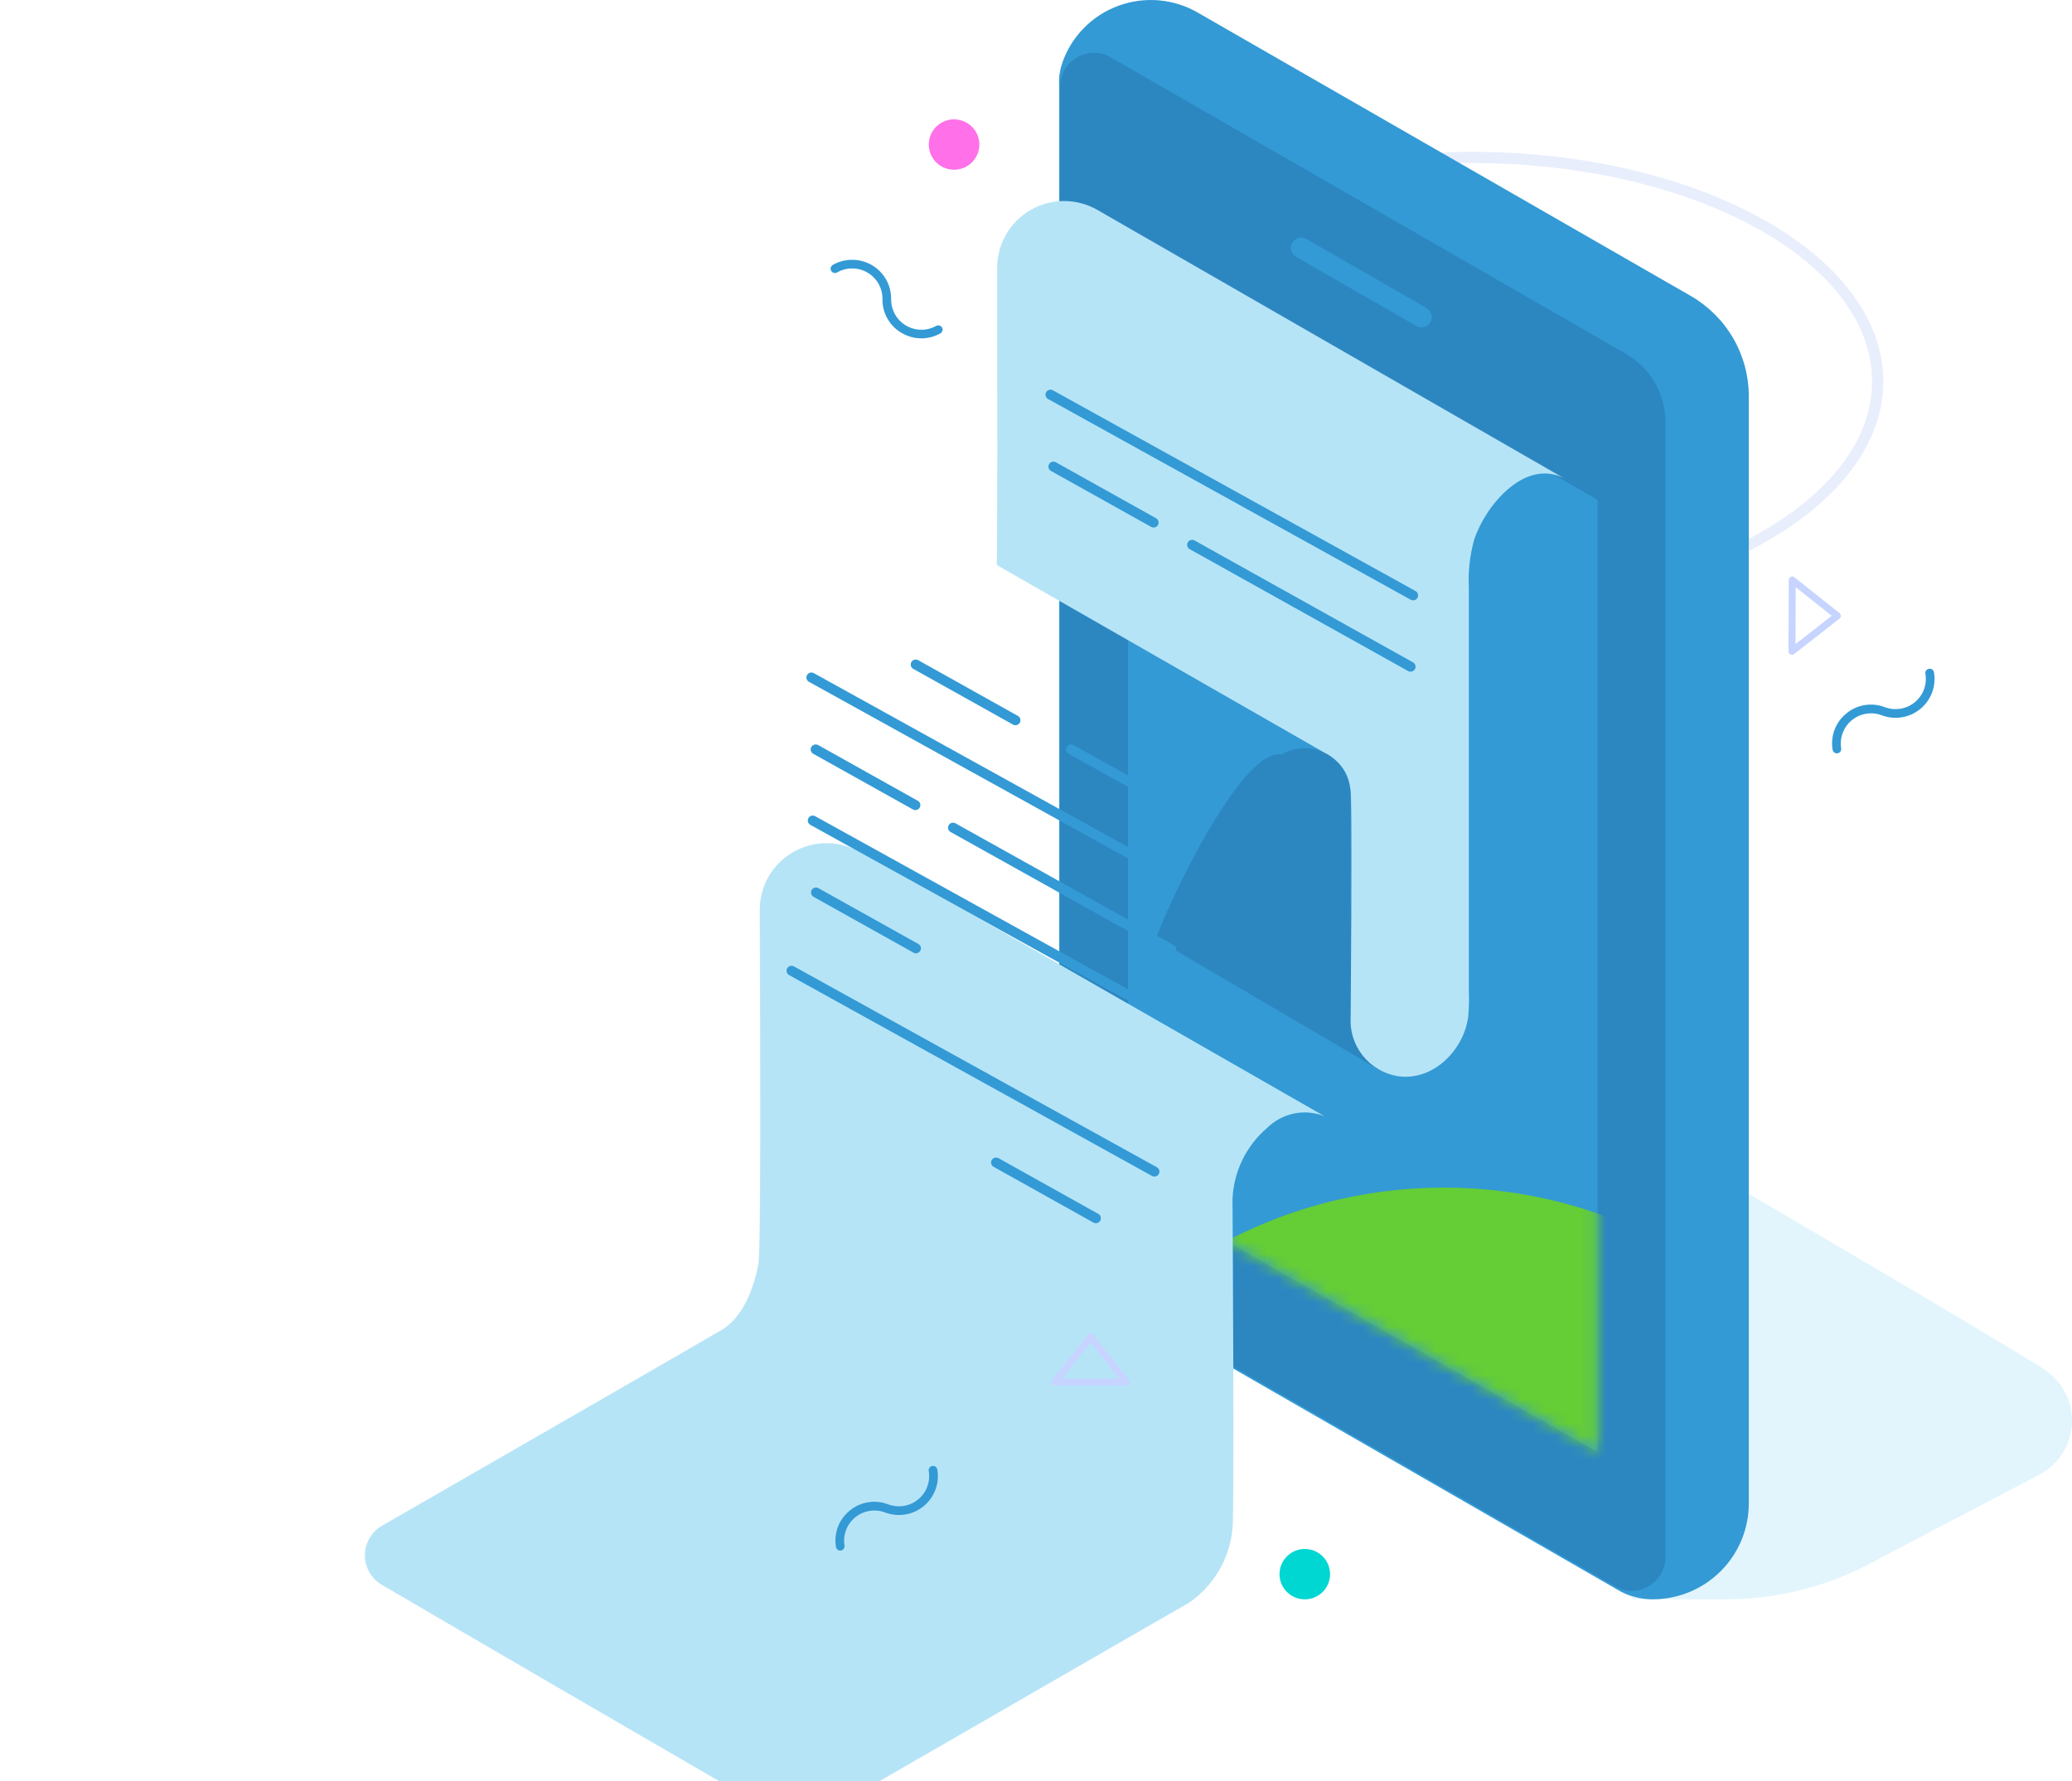 <svg width="171" height="147" viewBox="0 0 171 147" fill="none" xmlns="http://www.w3.org/2000/svg">
<path d="M121.457 50.416C102.727 50.416 87.488 41.92 87.488 31.472C87.488 21.025 102.727 12.532 121.457 12.532C140.188 12.532 155.428 21.028 155.428 31.476C155.428 41.923 140.189 50.416 121.457 50.416ZM121.457 13.456C103.239 13.456 88.417 21.539 88.417 31.472C88.417 41.406 103.239 49.49 121.457 49.49C139.675 49.49 154.498 41.407 154.498 31.472C154.498 21.538 139.676 13.456 121.457 13.456Z" fill="#E8EEFC"/>
<path style="mix-blend-mode:multiply" d="M168.458 121.631L155.23 128.565C151.32 130.815 146.884 132 142.368 132H134.775L130.337 127.241C125.906 124.759 123.208 121.492 123.208 117.914C123.208 110.135 122.318 94.837 137.997 94.837C137.997 94.837 163.469 109.687 168.664 112.988C169.398 113.457 169.998 114.106 170.407 114.873C170.816 115.64 171.019 116.499 170.999 117.367C170.978 118.235 170.733 119.084 170.289 119.83C169.844 120.577 169.213 121.197 168.458 121.631Z" fill="#E2F5FC"/>
<path d="M87.666 5.192C88.04 4.111 88.651 3.127 89.455 2.31C90.258 1.493 91.234 0.865 92.312 0.472C93.389 0.078 94.541 -0.072 95.683 0.032C96.826 0.137 97.931 0.494 98.918 1.078L139.531 24.422C140.989 25.261 142.2 26.468 143.042 27.922C143.884 29.375 144.327 31.024 144.327 32.703V123.987C144.34 125.041 144.141 126.087 143.743 127.063C143.345 128.039 142.756 128.927 142.009 129.673C141.262 130.419 140.373 131.009 139.395 131.407C138.416 131.806 137.367 132.006 136.31 131.996C135.578 131.983 134.856 131.831 134.181 131.548L96.218 103.886C95.087 103.236 94.148 102.3 93.496 101.173C92.843 100.047 92.499 98.768 92.499 97.467L87.406 6.713C87.414 6.196 87.502 5.683 87.666 5.192Z" fill="#339AD5"/>
<path d="M92.988 3.506L135.52 27.981C136.651 28.632 137.589 29.568 138.242 30.694C138.895 31.821 139.238 33.099 139.238 34.401V128.09C139.238 128.74 139.067 129.38 138.74 129.943C138.414 130.507 137.945 130.975 137.379 131.3C136.814 131.626 136.172 131.797 135.52 131.797C134.867 131.797 134.225 131.625 133.66 131.3L91.129 106.825C89.999 106.175 89.06 105.239 88.407 104.112C87.755 102.985 87.411 101.706 87.411 100.405V6.715C87.412 6.065 87.584 5.426 87.91 4.863C88.236 4.3 88.706 3.832 89.271 3.507C89.836 3.182 90.477 3.01 91.129 3.01C91.782 3.01 92.423 3.181 92.988 3.506Z" fill="#339AD5"/>
<path d="M134.662 131.3C134.174 131.3 133.694 131.169 133.273 130.921L90.742 106.448C89.754 105.877 88.933 105.058 88.362 104.072C87.791 103.086 87.49 101.968 87.488 100.83V7.14C87.491 6.402 87.786 5.696 88.309 5.174C88.833 4.653 89.541 4.359 90.281 4.355C90.77 4.356 91.25 4.486 91.671 4.733L134.2 29.208C135.188 29.779 136.008 30.598 136.579 31.584C137.15 32.569 137.452 33.687 137.454 34.825V128.514C137.451 129.252 137.156 129.958 136.633 130.48C136.11 131.001 135.402 131.296 134.662 131.3Z" fill="#2C87C1"/>
<path d="M93.095 18.892V97.828L131.848 119.828V41.262L93.095 18.892Z" fill="#339AD5"/>
<mask id="mask0_548_9428" style="mask-type:alpha" maskUnits="userSpaceOnUse" x="93" y="18" width="39" height="102">
<path d="M93.095 18.892V97.828L131.848 119.828V41.262L93.095 18.892Z" fill="#339AD5"/>
</mask>
<g mask="url(#mask0_548_9428)">
<g filter="url(#filter0_f_548_9428)">
<ellipse cx="119.161" cy="136.428" rx="38.543" ry="38.412" fill="#65CD35"/>
</g>
</g>
<path d="M117.311 27.015C117.161 27.015 117.014 26.975 116.885 26.901L106.972 21.201C106.873 21.146 106.786 21.073 106.716 20.984C106.645 20.895 106.594 20.794 106.563 20.685C106.533 20.576 106.525 20.462 106.539 20.351C106.553 20.238 106.59 20.13 106.646 20.033C106.703 19.935 106.779 19.849 106.869 19.781C106.959 19.713 107.062 19.663 107.172 19.635C107.281 19.607 107.396 19.601 107.508 19.617C107.62 19.633 107.728 19.672 107.825 19.73L117.737 25.43C117.9 25.523 118.027 25.668 118.098 25.841C118.17 26.015 118.182 26.207 118.133 26.388C118.084 26.569 117.976 26.728 117.826 26.842C117.676 26.955 117.493 27.016 117.305 27.015H117.311Z" fill="#339AD5"/>
<path d="M111.469 74.413V65.539C111.469 64.874 111.294 64.221 110.96 63.645C110.627 63.069 110.147 62.59 109.569 62.258C108.991 61.925 108.336 61.75 107.669 61.75C107.001 61.75 106.346 61.925 105.768 62.258C102.282 61.745 95.985 75.516 95.41 77.495L114.004 88.407C114.004 88.407 111.469 76.025 111.469 74.413Z" fill="#2C87C1"/>
<g filter="url(#filter1_d_548_9428)">
<path d="M70.901 40.286C70.06 39.818 69.11 39.578 68.147 39.589C67.184 39.601 66.24 39.864 65.411 40.352C64.582 40.84 63.895 41.536 63.419 42.371C62.944 43.206 62.696 44.15 62.701 45.111C62.751 56.195 62.797 73.266 62.593 74.317C62.226 76.24 61.406 78.552 59.688 79.684C59.333 79.918 40.185 90.944 31.528 95.923C31.099 96.17 30.743 96.524 30.495 96.951C30.247 97.378 30.116 97.862 30.114 98.356C30.112 98.849 30.24 99.335 30.485 99.763C30.73 100.192 31.084 100.549 31.511 100.799C38.498 104.897 52.602 113.09 60.417 117.625C62.094 118.6 64.001 119.116 65.944 119.119C67.886 119.122 69.795 118.612 71.476 117.642C78.871 113.377 90.781 106.502 93.229 105.096L98.049 102.328C99.081 101.637 99.946 100.726 100.58 99.661C101.215 98.596 101.603 97.403 101.717 96.169C101.891 95.012 101.717 68.987 101.717 68.987C101.76 67.862 102.036 66.757 102.527 65.743C103.018 64.728 103.714 63.826 104.571 63.093C105.178 62.49 105.949 62.077 106.787 61.904C107.626 61.73 108.498 61.805 109.295 62.117L82.257 46.631C80.36 45.543 75.37 42.765 70.901 40.286Z" fill="#B6E4F7"/>
</g>
<path d="M82.298 22.095C82.31 31.854 82.316 45.724 82.263 46.632L109.302 62.118C109.629 62.275 109.933 62.477 110.204 62.718C110.908 63.328 111.351 64.184 111.441 65.11C111.637 65.305 111.469 83.094 111.469 83.93C111.392 85.078 111.746 86.213 112.461 87.115C113.176 88.018 114.202 88.624 115.339 88.817C118.26 89.26 120.784 86.692 121.166 83.949C121.235 83.212 121.254 82.471 121.222 81.731V48.512C121.155 47.171 121.304 45.827 121.665 44.533C122.562 41.794 125.788 37.82 129.061 39.464L90.57 17.327C89.731 16.845 88.779 16.591 87.811 16.591C86.842 16.592 85.891 16.846 85.052 17.33C84.214 17.813 83.518 18.508 83.034 19.344C82.551 20.18 82.297 21.129 82.298 22.095Z" fill="#B6E4F7"/>
<path d="M86.936 38.099C86.845 38.099 86.756 38.13 86.684 38.185C86.613 38.241 86.561 38.319 86.538 38.407C86.515 38.494 86.522 38.587 86.558 38.671C86.593 38.754 86.656 38.824 86.735 38.868L94.984 43.475C95.031 43.505 95.084 43.525 95.139 43.534C95.195 43.542 95.251 43.54 95.305 43.526C95.36 43.512 95.411 43.488 95.455 43.454C95.5 43.42 95.537 43.377 95.564 43.328C95.591 43.28 95.608 43.226 95.614 43.17C95.62 43.115 95.614 43.059 95.597 43.005C95.581 42.952 95.553 42.903 95.517 42.86C95.48 42.818 95.435 42.783 95.385 42.759L87.138 38.152C87.076 38.118 87.006 38.099 86.936 38.099Z" fill="#339AD5"/>
<path d="M98.385 44.555C98.293 44.555 98.205 44.585 98.133 44.641C98.061 44.697 98.01 44.774 97.987 44.862C97.964 44.95 97.971 45.043 98.007 45.126C98.042 45.21 98.105 45.279 98.184 45.324L116.202 55.378C116.25 55.406 116.302 55.424 116.357 55.431C116.411 55.439 116.467 55.435 116.52 55.421C116.573 55.407 116.623 55.382 116.666 55.348C116.71 55.315 116.746 55.272 116.773 55.224C116.799 55.177 116.816 55.124 116.822 55.069C116.828 55.015 116.823 54.959 116.808 54.907C116.792 54.854 116.766 54.805 116.731 54.763C116.696 54.721 116.652 54.686 116.604 54.66L98.585 44.606C98.524 44.572 98.455 44.555 98.385 44.555Z" fill="#339AD5"/>
<path d="M86.694 32.161C86.603 32.161 86.515 32.191 86.443 32.247C86.371 32.302 86.319 32.38 86.296 32.468C86.274 32.556 86.281 32.649 86.316 32.732C86.352 32.816 86.414 32.885 86.493 32.93L116.443 49.508C116.537 49.554 116.646 49.562 116.747 49.531C116.847 49.5 116.932 49.431 116.984 49.339C117.035 49.248 117.049 49.14 117.023 49.038C116.997 48.936 116.933 48.848 116.844 48.792L86.895 32.213C86.834 32.179 86.764 32.161 86.694 32.161Z" fill="#339AD5"/>
<path d="M90.444 100.956C90.535 100.956 90.623 100.926 90.695 100.87C90.767 100.815 90.819 100.737 90.841 100.649C90.865 100.561 90.858 100.468 90.822 100.385C90.786 100.301 90.724 100.232 90.645 100.188L82.396 95.581C82.301 95.531 82.19 95.52 82.087 95.551C81.984 95.582 81.897 95.651 81.845 95.744C81.793 95.838 81.779 95.948 81.807 96.051C81.835 96.155 81.902 96.243 81.995 96.298L90.243 100.905C90.305 100.939 90.374 100.957 90.444 100.956Z" fill="#339AD5"/>
<path d="M67.343 73.25C67.251 73.25 67.163 73.281 67.091 73.336C67.019 73.392 66.968 73.47 66.945 73.557C66.922 73.645 66.929 73.738 66.965 73.822C67 73.905 67.062 73.975 67.142 74.019L75.39 78.627C75.486 78.68 75.599 78.694 75.704 78.664C75.809 78.634 75.898 78.564 75.951 78.469C76.005 78.374 76.018 78.261 75.988 78.157C75.959 78.052 75.888 77.963 75.793 77.91L67.544 73.303C67.483 73.268 67.413 73.25 67.343 73.25Z" fill="#339AD5"/>
<path d="M67.316 61.442C67.225 61.442 67.136 61.473 67.064 61.528C66.992 61.584 66.941 61.662 66.918 61.749C66.895 61.837 66.902 61.93 66.938 62.014C66.973 62.097 67.036 62.166 67.115 62.211L75.364 66.818C75.458 66.864 75.567 66.872 75.668 66.841C75.768 66.81 75.853 66.741 75.904 66.649C75.956 66.558 75.97 66.45 75.944 66.348C75.918 66.246 75.854 66.158 75.765 66.102L67.519 61.489C67.456 61.456 67.386 61.44 67.316 61.442Z" fill="#339AD5"/>
<path d="M78.653 67.898C78.562 67.898 78.474 67.928 78.401 67.984C78.329 68.039 78.278 68.117 78.255 68.205C78.232 68.293 78.238 68.386 78.274 68.469C78.31 68.553 78.372 68.622 78.451 68.667L96.47 78.721C96.565 78.769 96.674 78.778 96.776 78.747C96.878 78.717 96.964 78.648 97.016 78.555C97.068 78.463 97.082 78.354 97.055 78.251C97.028 78.149 96.963 78.06 96.872 78.005L78.854 67.951C78.793 67.916 78.724 67.898 78.653 67.898Z" fill="#339AD5"/>
<path d="M67.078 67.311C66.987 67.311 66.899 67.341 66.827 67.397C66.755 67.452 66.704 67.53 66.681 67.618C66.658 67.706 66.665 67.799 66.7 67.882C66.736 67.966 66.798 68.035 66.878 68.079L96.827 84.658C96.874 84.688 96.927 84.708 96.983 84.717C97.038 84.725 97.094 84.723 97.149 84.709C97.203 84.695 97.254 84.671 97.299 84.637C97.343 84.603 97.38 84.56 97.407 84.511C97.434 84.463 97.452 84.409 97.457 84.353C97.463 84.298 97.457 84.242 97.441 84.188C97.424 84.135 97.397 84.086 97.36 84.043C97.323 84.001 97.279 83.966 97.228 83.942L67.276 67.363C67.216 67.329 67.148 67.311 67.078 67.311Z" fill="#339AD5"/>
<path d="M65.325 79.708C65.234 79.708 65.146 79.739 65.074 79.794C65.002 79.85 64.95 79.928 64.927 80.015C64.904 80.103 64.911 80.196 64.947 80.28C64.983 80.363 65.045 80.433 65.124 80.477L95.074 97.055C95.169 97.109 95.282 97.122 95.387 97.092C95.492 97.063 95.581 96.993 95.635 96.897C95.688 96.802 95.701 96.69 95.672 96.585C95.642 96.48 95.572 96.391 95.476 96.338L65.527 79.76C65.465 79.725 65.396 79.707 65.325 79.708Z" fill="#339AD5"/>
<path d="M88.399 61.442C88.308 61.442 88.22 61.472 88.148 61.528C88.076 61.584 88.025 61.661 88.001 61.749C87.979 61.837 87.986 61.93 88.021 62.014C88.057 62.097 88.119 62.166 88.198 62.211L96.447 66.818C96.494 66.847 96.547 66.866 96.602 66.874C96.657 66.883 96.713 66.88 96.767 66.866C96.821 66.852 96.871 66.827 96.915 66.793C96.959 66.76 96.996 66.717 97.023 66.669C97.05 66.621 97.067 66.567 97.073 66.512C97.079 66.457 97.074 66.401 97.058 66.348C97.041 66.296 97.014 66.246 96.979 66.204C96.943 66.162 96.899 66.127 96.85 66.102L88.601 61.495C88.539 61.46 88.47 61.442 88.399 61.442Z" fill="#339AD5"/>
<path d="M75.572 54.435C75.481 54.435 75.392 54.465 75.32 54.521C75.248 54.576 75.197 54.654 75.174 54.742C75.151 54.83 75.158 54.923 75.194 55.006C75.229 55.09 75.291 55.159 75.371 55.203L83.618 59.811C83.713 59.858 83.823 59.868 83.925 59.837C84.026 59.806 84.112 59.737 84.164 59.645C84.216 59.552 84.23 59.444 84.204 59.341C84.177 59.238 84.111 59.15 84.021 59.094L75.769 54.482C75.708 54.45 75.64 54.434 75.572 54.435Z" fill="#339AD5"/>
<path d="M66.963 55.503C66.872 55.504 66.783 55.534 66.711 55.59C66.639 55.645 66.588 55.723 66.565 55.811C66.542 55.899 66.549 55.992 66.585 56.075C66.62 56.158 66.683 56.228 66.762 56.272L96.711 72.851C96.759 72.88 96.811 72.899 96.866 72.907C96.921 72.916 96.977 72.913 97.031 72.899C97.085 72.885 97.135 72.86 97.179 72.826C97.223 72.793 97.26 72.75 97.287 72.702C97.314 72.654 97.331 72.6 97.337 72.545C97.343 72.49 97.338 72.434 97.322 72.382C97.305 72.329 97.279 72.279 97.243 72.237C97.207 72.195 97.163 72.16 97.114 72.135L67.164 55.556C67.103 55.522 67.033 55.504 66.963 55.503Z" fill="#339AD5"/>
<path d="M107.577 127.844C107.165 127.864 106.769 128.007 106.438 128.252C106.107 128.498 105.857 128.836 105.719 129.223C105.58 129.61 105.561 130.03 105.662 130.429C105.763 130.827 105.98 131.187 106.286 131.463C106.592 131.738 106.974 131.917 107.382 131.976C107.79 132.036 108.206 131.974 108.579 131.797C108.952 131.621 109.263 131.338 109.475 130.985C109.686 130.632 109.788 130.224 109.767 129.814C109.753 129.541 109.685 129.274 109.567 129.027C109.45 128.781 109.285 128.56 109.081 128.377C108.878 128.194 108.641 128.052 108.383 127.961C108.125 127.87 107.851 127.83 107.577 127.844Z" fill="#00D6D2"/>
<path d="M151.65 62.175C151.744 62.16 151.829 62.108 151.885 62.032C151.941 61.955 151.965 61.858 151.95 61.764C151.88 61.333 151.924 60.891 152.08 60.482C152.235 60.073 152.496 59.712 152.835 59.436C153.175 59.159 153.582 58.976 154.014 58.906C154.447 58.836 154.891 58.88 155.301 59.035C155.832 59.235 156.406 59.291 156.966 59.199C157.526 59.106 158.051 58.867 158.488 58.507C158.926 58.147 159.26 57.677 159.456 57.147C159.653 56.616 159.706 56.043 159.608 55.486C159.592 55.393 159.539 55.309 159.461 55.255C159.383 55.2 159.287 55.178 159.193 55.195C159.145 55.203 159.1 55.22 159.059 55.246C159.019 55.272 158.984 55.306 158.957 55.345C158.93 55.383 158.911 55.426 158.901 55.471C158.892 55.517 158.891 55.563 158.901 55.609C158.976 56.041 158.935 56.486 158.782 56.898C158.63 57.31 158.37 57.675 158.031 57.955C157.691 58.234 157.283 58.42 156.849 58.492C156.414 58.564 155.968 58.52 155.556 58.365C155.029 58.162 154.457 58.103 153.899 58.193C153.341 58.284 152.817 58.521 152.382 58.88C152.084 59.12 151.831 59.412 151.636 59.74C151.539 59.905 151.457 60.078 151.392 60.258C151.205 60.774 151.154 61.329 151.242 61.871C151.256 61.965 151.306 62.05 151.383 62.107C151.459 62.164 151.556 62.189 151.65 62.175Z" fill="#339AD5"/>
<path d="M69.396 127.97C69.443 127.963 69.488 127.947 69.528 127.922C69.568 127.897 69.603 127.865 69.631 127.827C69.659 127.789 69.679 127.746 69.69 127.7C69.701 127.654 69.703 127.606 69.696 127.56C69.625 127.128 69.67 126.686 69.826 126.277C69.981 125.868 70.242 125.507 70.581 125.231C70.921 124.954 71.327 124.772 71.76 124.701C72.193 124.631 72.637 124.675 73.047 124.83C73.578 125.03 74.153 125.087 74.712 124.994C75.272 124.902 75.798 124.663 76.235 124.303C76.673 123.942 77.007 123.473 77.203 122.942C77.4 122.412 77.453 121.839 77.355 121.281C77.347 121.235 77.33 121.19 77.304 121.15C77.279 121.11 77.246 121.076 77.206 121.049C77.168 121.022 77.125 121.003 77.08 120.993C77.034 120.983 76.987 120.982 76.941 120.99C76.894 120.998 76.848 121.015 76.807 121.041C76.766 121.066 76.731 121.1 76.704 121.139C76.677 121.177 76.658 121.22 76.648 121.265C76.638 121.311 76.638 121.357 76.647 121.403C76.723 121.836 76.682 122.28 76.529 122.692C76.377 123.104 76.117 123.469 75.778 123.749C75.438 124.028 75.03 124.214 74.596 124.286C74.161 124.358 73.715 124.314 73.303 124.159C72.775 123.956 72.203 123.897 71.645 123.987C71.087 124.078 70.563 124.315 70.127 124.674C69.83 124.915 69.577 125.206 69.382 125.535C69.285 125.699 69.204 125.872 69.139 126.051C68.952 126.567 68.9 127.122 68.989 127.664C68.996 127.711 69.011 127.756 69.035 127.797C69.059 127.837 69.091 127.873 69.129 127.902C69.166 127.93 69.209 127.951 69.255 127.963C69.301 127.974 69.349 127.977 69.396 127.97Z" fill="#339AD5"/>
<path d="M78.633 9.853C78.221 9.874 77.824 10.016 77.493 10.262C77.163 10.507 76.912 10.845 76.774 11.232C76.636 11.62 76.616 12.039 76.717 12.438C76.818 12.836 77.035 13.196 77.341 13.472C77.647 13.748 78.028 13.926 78.436 13.986C78.844 14.046 79.261 13.984 79.633 13.807C80.006 13.631 80.318 13.348 80.529 12.995C80.741 12.643 80.843 12.235 80.822 11.825C80.808 11.552 80.74 11.284 80.623 11.038C80.505 10.791 80.34 10.57 80.137 10.387C79.934 10.204 79.696 10.062 79.438 9.971C79.18 9.879 78.906 9.839 78.633 9.853Z" fill="#FF70E9"/>
<path d="M77.751 27.039C77.728 26.998 77.697 26.962 77.66 26.932C77.623 26.903 77.581 26.881 77.535 26.868C77.49 26.855 77.442 26.851 77.395 26.856C77.348 26.861 77.303 26.876 77.261 26.898C76.878 27.112 76.446 27.221 76.008 27.215C75.569 27.208 75.14 27.087 74.763 26.863C74.387 26.64 74.076 26.321 73.862 25.939C73.648 25.558 73.539 25.127 73.545 24.69C73.553 24.124 73.41 23.567 73.132 23.074C72.854 22.582 72.45 22.171 71.961 21.884C71.472 21.597 70.916 21.444 70.349 21.441C69.782 21.437 69.224 21.583 68.731 21.863C68.69 21.887 68.654 21.918 68.625 21.955C68.596 21.992 68.575 22.034 68.562 22.079C68.55 22.125 68.547 22.172 68.553 22.218C68.559 22.265 68.574 22.31 68.597 22.351C68.621 22.392 68.653 22.429 68.691 22.458C68.729 22.487 68.773 22.508 68.82 22.52C68.865 22.533 68.912 22.536 68.958 22.53C69.004 22.524 69.048 22.508 69.088 22.484C69.47 22.266 69.903 22.153 70.343 22.155C70.784 22.158 71.215 22.276 71.595 22.498C71.974 22.72 72.288 23.039 72.505 23.421C72.721 23.803 72.833 24.235 72.828 24.674C72.817 25.236 72.956 25.792 73.231 26.283C73.507 26.775 73.909 27.184 74.395 27.47C74.725 27.667 75.088 27.804 75.466 27.874C75.654 27.908 75.845 27.925 76.037 27.925C76.588 27.925 77.13 27.783 77.612 27.515C77.692 27.469 77.751 27.393 77.777 27.305C77.803 27.216 77.794 27.121 77.751 27.039Z" fill="#339AD5"/>
<path d="M93.244 114.072C93.244 114.115 93.234 114.158 93.215 114.196C93.191 114.245 93.154 114.286 93.108 114.314C93.062 114.343 93.01 114.358 92.956 114.358H87.054C87 114.358 86.947 114.343 86.901 114.314C86.855 114.285 86.818 114.245 86.795 114.196C86.771 114.148 86.761 114.094 86.767 114.04C86.773 113.986 86.794 113.936 86.827 113.893L89.778 110.171C89.805 110.137 89.839 110.11 89.879 110.091C89.918 110.072 89.961 110.062 90.004 110.062C90.048 110.062 90.091 110.072 90.13 110.091C90.169 110.11 90.203 110.137 90.23 110.171L93.181 113.893C93.222 113.944 93.244 114.007 93.244 114.072ZM87.648 113.785H92.362L90.006 110.812L87.648 113.785Z" fill="#C6D4FF"/>
<path d="M147.889 54.039C147.846 54.039 147.803 54.029 147.764 54.01C147.715 53.986 147.674 53.95 147.646 53.904C147.618 53.858 147.603 53.806 147.603 53.752L147.625 47.868C147.625 47.815 147.641 47.762 147.67 47.717C147.699 47.671 147.74 47.635 147.789 47.611C147.837 47.588 147.892 47.579 147.945 47.585C147.999 47.591 148.05 47.612 148.092 47.646L151.815 50.601C151.849 50.628 151.877 50.662 151.896 50.701C151.915 50.74 151.925 50.783 151.925 50.826C151.925 50.87 151.915 50.912 151.896 50.951C151.877 50.99 151.849 51.025 151.815 51.052L148.07 53.979C148.019 54.019 147.955 54.041 147.889 54.039ZM148.198 48.463L148.18 53.161L151.171 50.824L148.198 48.463Z" fill="#C6D4FF"/>
<defs>
<filter id="filter0_f_548_9428" x="0.618" y="18.016" width="237.085" height="236.824" filterUnits="userSpaceOnUse" color-interpolation-filters="sRGB">
<feFlood flood-opacity="0" result="BackgroundImageFix"/>
<feBlend mode="normal" in="SourceGraphic" in2="BackgroundImageFix" result="shape"/>
<feGaussianBlur stdDeviation="40" result="effect1_foregroundBlur_548_9428"/>
</filter>
<filter id="filter1_d_548_9428" x="0.114" y="39.589" width="139.181" height="139.53" filterUnits="userSpaceOnUse" color-interpolation-filters="sRGB">
<feFlood flood-opacity="0" result="BackgroundImageFix"/>
<feColorMatrix in="SourceAlpha" type="matrix" values="0 0 0 0 0 0 0 0 0 0 0 0 0 0 0 0 0 0 127 0" result="hardAlpha"/>
<feOffset dy="30"/>
<feGaussianBlur stdDeviation="15"/>
<feComposite in2="hardAlpha" operator="out"/>
<feColorMatrix type="matrix" values="0 0 0 0 0 0 0 0 0 0 0 0 0 0 0 0 0 0 0.1 0"/>
<feBlend mode="normal" in2="BackgroundImageFix" result="effect1_dropShadow_548_9428"/>
<feBlend mode="normal" in="SourceGraphic" in2="effect1_dropShadow_548_9428" result="shape"/>
</filter>
</defs>
</svg>
